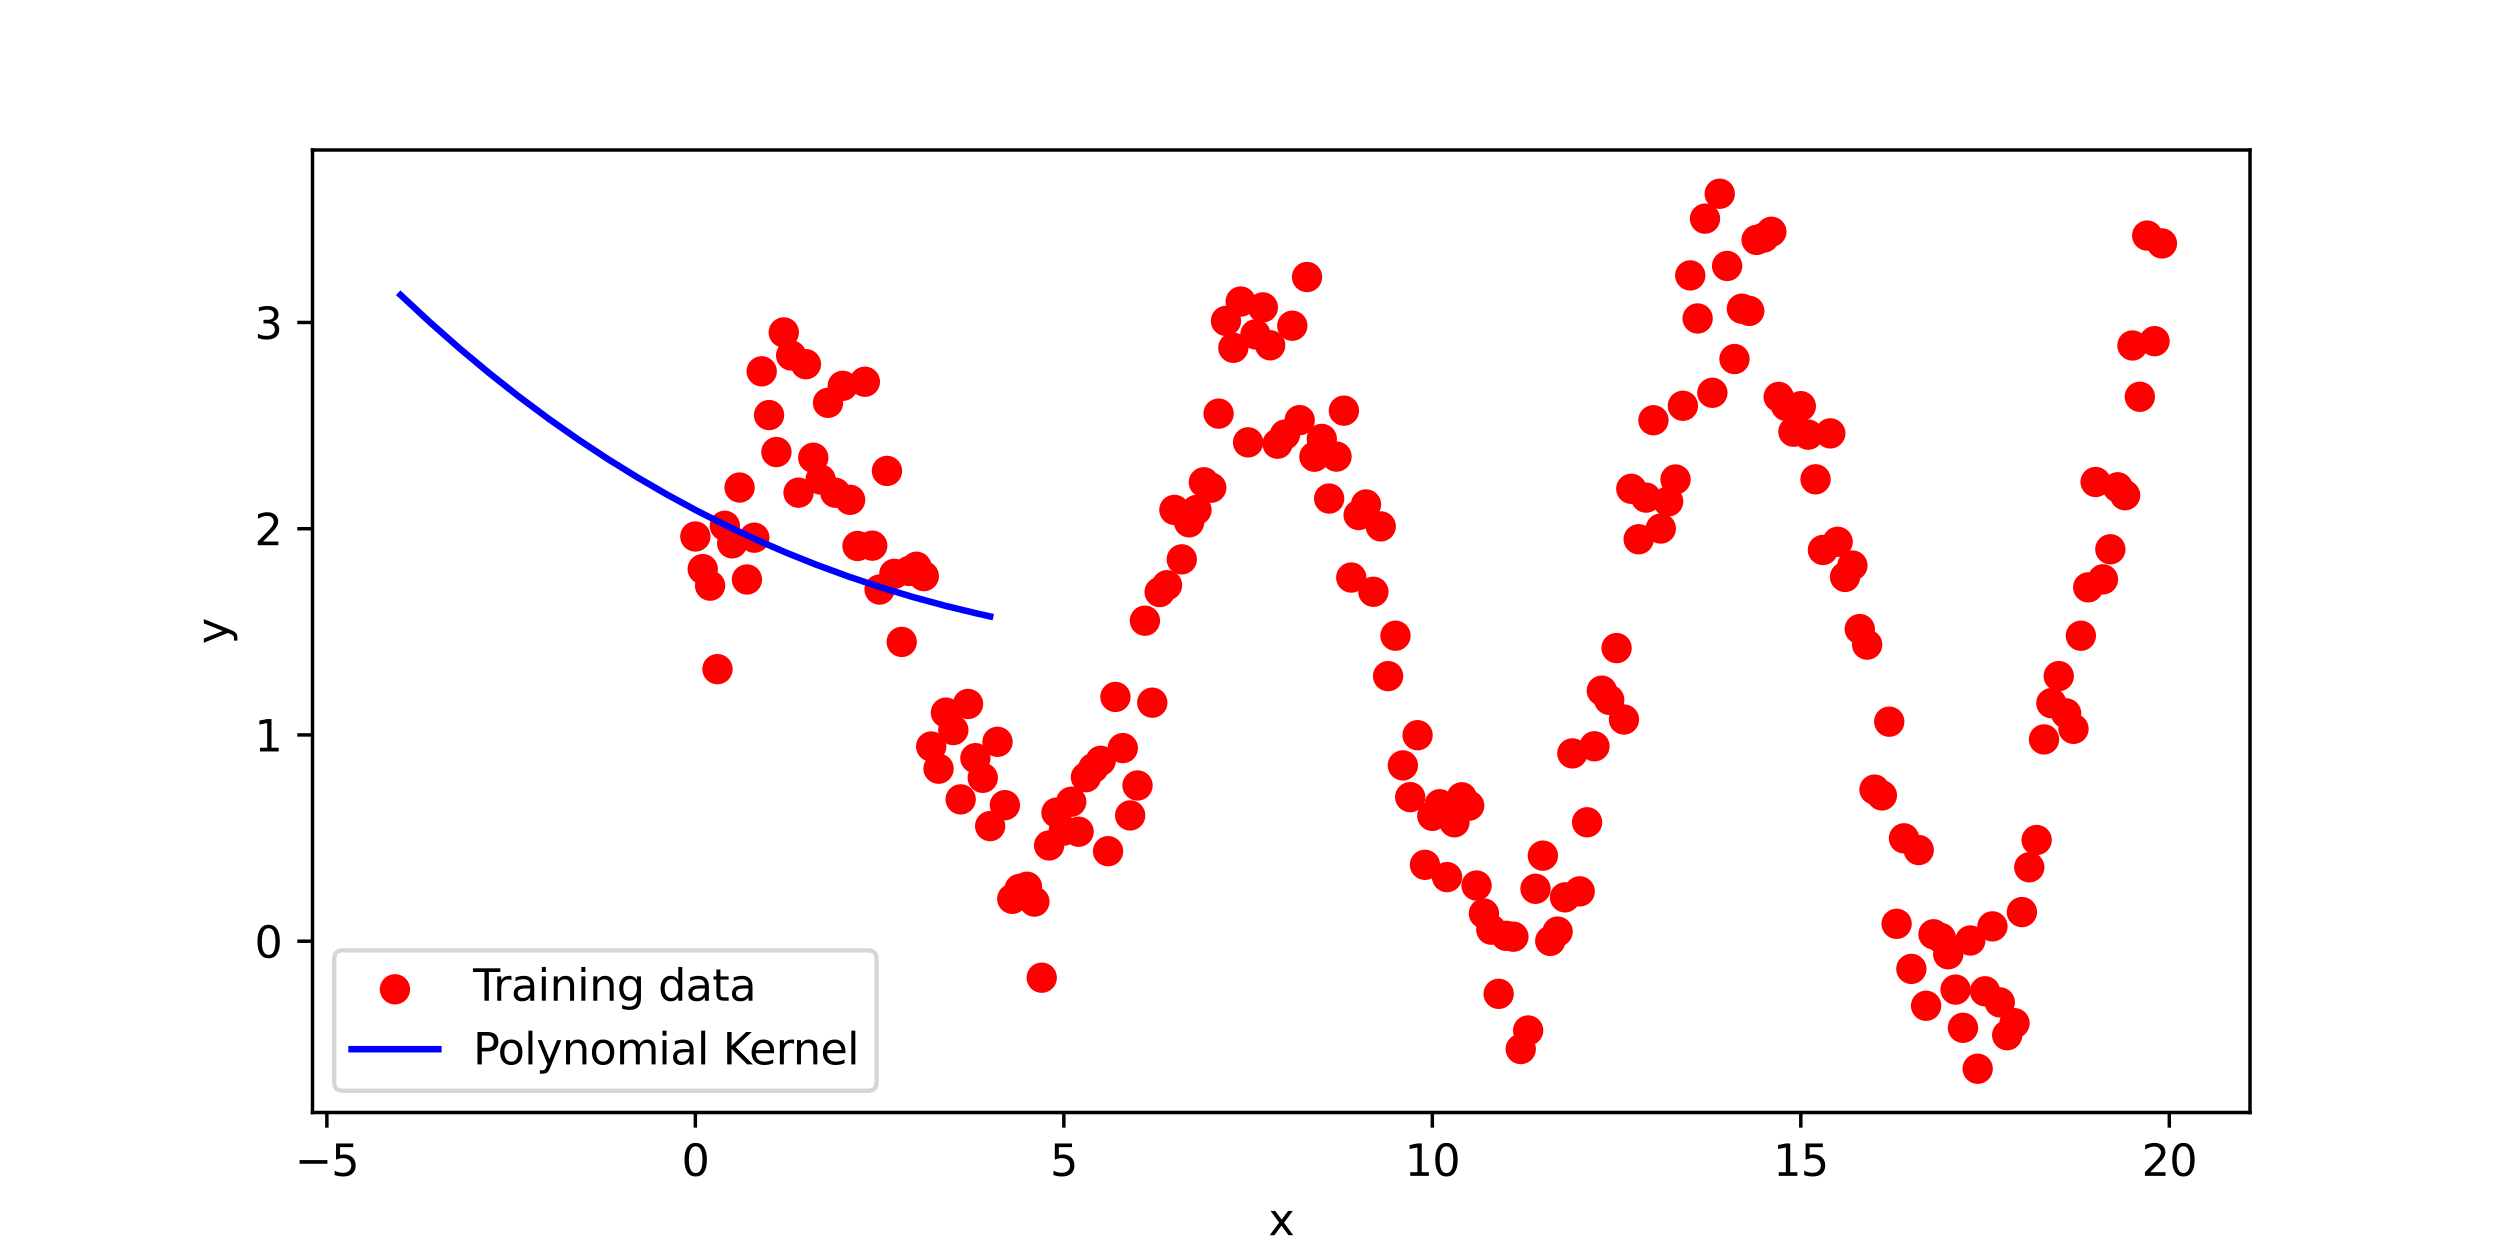 <?xml version="1.0" encoding="utf-8" standalone="no"?>
<!DOCTYPE svg PUBLIC "-//W3C//DTD SVG 1.1//EN"
  "http://www.w3.org/Graphics/SVG/1.1/DTD/svg11.dtd">
<svg xmlns:xlink="http://www.w3.org/1999/xlink" width="576pt" height="288pt" viewBox="0 0 576 288" xmlns="http://www.w3.org/2000/svg" version="1.1">
 <defs>
  <style type="text/css">*{stroke-linejoin: round; stroke-linecap: butt}</style>
 </defs>
 <g id="figure_1">
  <g id="patch_1">
   <path d="M 0 288 
L 576 288 
L 576 0 
L 0 0 
z
" style="fill: #ffffff"/>
  </g>
  <g id="axes_1">
   <g id="patch_2">
    <path d="M 72 256.32 
L 518.4 256.32 
L 518.4 34.56 
L 72 34.56 
z
" style="fill: #ffffff"/>
   </g>
   <g id="PathCollection_1">
    <defs>
     <path id="md16101a10c" d="M 0 3 
C 0.796 3 1.559 2.684 2.121 2.121 
C 2.684 1.559 3 0.796 3 0 
C 3 -0.796 2.684 -1.559 2.121 -2.121 
C 1.559 -2.684 0.796 -3 0 -3 
C -0.796 -3 -1.559 -2.684 -2.121 -2.121 
C -2.684 -1.559 -3 -0.796 -3 0 
C -3 0.796 -2.684 1.559 -2.121 2.121 
C -1.559 2.684 -0.796 3 0 3 
z
" style="stroke: #ff0000"/>
    </defs>
    <g clip-path="url(#p7f3aaa6433)">
     <use xlink:href="#md16101a10c" x="190.774" y="92.812" style="fill: #ff0000; stroke: #ff0000"/>
     <use xlink:href="#md16101a10c" x="448.868" y="219.867" style="fill: #ff0000; stroke: #ff0000"/>
     <use xlink:href="#md16101a10c" x="341.895" y="210.471" style="fill: #ff0000; stroke: #ff0000"/>
     <use xlink:href="#md16101a10c" x="326.613" y="169.39" style="fill: #ff0000; stroke: #ff0000"/>
     <use xlink:href="#md16101a10c" x="460.753" y="230.947" style="fill: #ff0000; stroke: #ff0000"/>
     <use xlink:href="#md16101a10c" x="469.243" y="193.538" style="fill: #ff0000; stroke: #ff0000"/>
     <use xlink:href="#md16101a10c" x="168.7" y="125.188" style="fill: #ff0000; stroke: #ff0000"/>
     <use xlink:href="#md16101a10c" x="408.116" y="53.396" style="fill: #ff0000; stroke: #ff0000"/>
     <use xlink:href="#md16101a10c" x="180.586" y="76.592" style="fill: #ff0000; stroke: #ff0000"/>
     <use xlink:href="#md16101a10c" x="418.304" y="110.432" style="fill: #ff0000; stroke: #ff0000"/>
     <use xlink:href="#md16101a10c" x="263.787" y="143.008" style="fill: #ff0000; stroke: #ff0000"/>
     <use xlink:href="#md16101a10c" x="372.458" y="149.322" style="fill: #ff0000; stroke: #ff0000"/>
     <use xlink:href="#md16101a10c" x="465.847" y="210.146" style="fill: #ff0000; stroke: #ff0000"/>
     <use xlink:href="#md16101a10c" x="421.7" y="99.854" style="fill: #ff0000; stroke: #ff0000"/>
     <use xlink:href="#md16101a10c" x="296.049" y="100.138" style="fill: #ff0000; stroke: #ff0000"/>
     <use xlink:href="#md16101a10c" x="172.096" y="133.509" style="fill: #ff0000; stroke: #ff0000"/>
     <use xlink:href="#md16101a10c" x="216.244" y="177.106" style="fill: #ff0000; stroke: #ff0000"/>
     <use xlink:href="#md16101a10c" x="380.948" y="96.823" style="fill: #ff0000; stroke: #ff0000"/>
     <use xlink:href="#md16101a10c" x="223.036" y="162.192" style="fill: #ff0000; stroke: #ff0000"/>
     <use xlink:href="#md16101a10c" x="285.861" y="69.482" style="fill: #ff0000; stroke: #ff0000"/>
     <use xlink:href="#md16101a10c" x="470.941" y="170.361" style="fill: #ff0000; stroke: #ff0000"/>
     <use xlink:href="#md16101a10c" x="406.418" y="54.722" style="fill: #ff0000; stroke: #ff0000"/>
     <use xlink:href="#md16101a10c" x="236.62" y="204.309" style="fill: #ff0000; stroke: #ff0000"/>
     <use xlink:href="#md16101a10c" x="430.19" y="148.523" style="fill: #ff0000; stroke: #ff0000"/>
     <use xlink:href="#md16101a10c" x="262.089" y="180.975" style="fill: #ff0000; stroke: #ff0000"/>
     <use xlink:href="#md16101a10c" x="369.062" y="159.127" style="fill: #ff0000; stroke: #ff0000"/>
     <use xlink:href="#md16101a10c" x="464.149" y="235.747" style="fill: #ff0000; stroke: #ff0000"/>
     <use xlink:href="#md16101a10c" x="474.337" y="155.772" style="fill: #ff0000; stroke: #ff0000"/>
     <use xlink:href="#md16101a10c" x="367.364" y="171.943" style="fill: #ff0000; stroke: #ff0000"/>
     <use xlink:href="#md16101a10c" x="234.922" y="204.798" style="fill: #ff0000; stroke: #ff0000"/>
     <use xlink:href="#md16101a10c" x="187.378" y="105.462" style="fill: #ff0000; stroke: #ff0000"/>
     <use xlink:href="#md16101a10c" x="253.599" y="175.29" style="fill: #ff0000; stroke: #ff0000"/>
     <use xlink:href="#md16101a10c" x="414.908" y="93.579" style="fill: #ff0000; stroke: #ff0000"/>
     <use xlink:href="#md16101a10c" x="348.686" y="215.813" style="fill: #ff0000; stroke: #ff0000"/>
     <use xlink:href="#md16101a10c" x="197.566" y="125.795" style="fill: #ff0000; stroke: #ff0000"/>
     <use xlink:href="#md16101a10c" x="481.129" y="135.323" style="fill: #ff0000; stroke: #ff0000"/>
     <use xlink:href="#md16101a10c" x="379.25" y="114.648" style="fill: #ff0000; stroke: #ff0000"/>
     <use xlink:href="#md16101a10c" x="167.002" y="121.142" style="fill: #ff0000; stroke: #ff0000"/>
     <use xlink:href="#md16101a10c" x="301.143" y="63.824" style="fill: #ff0000; stroke: #ff0000"/>
     <use xlink:href="#md16101a10c" x="340.197" y="204.025" style="fill: #ff0000; stroke: #ff0000"/>
     <use xlink:href="#md16101a10c" x="387.74" y="93.495" style="fill: #ff0000; stroke: #ff0000"/>
     <use xlink:href="#md16101a10c" x="272.277" y="128.876" style="fill: #ff0000; stroke: #ff0000"/>
     <use xlink:href="#md16101a10c" x="204.358" y="108.501" style="fill: #ff0000; stroke: #ff0000"/>
     <use xlink:href="#md16101a10c" x="352.082" y="237.422" style="fill: #ff0000; stroke: #ff0000"/>
     <use xlink:href="#md16101a10c" x="445.472" y="215.256" style="fill: #ff0000; stroke: #ff0000"/>
     <use xlink:href="#md16101a10c" x="267.183" y="136.414" style="fill: #ff0000; stroke: #ff0000"/>
     <use xlink:href="#md16101a10c" x="173.794" y="123.884" style="fill: #ff0000; stroke: #ff0000"/>
     <use xlink:href="#md16101a10c" x="287.559" y="101.918" style="fill: #ff0000; stroke: #ff0000"/>
     <use xlink:href="#md16101a10c" x="360.572" y="206.746" style="fill: #ff0000; stroke: #ff0000"/>
     <use xlink:href="#md16101a10c" x="403.022" y="71.631" style="fill: #ff0000; stroke: #ff0000"/>
     <use xlink:href="#md16101a10c" x="280.767" y="95.3" style="fill: #ff0000; stroke: #ff0000"/>
     <use xlink:href="#md16101a10c" x="370.76" y="161.24" style="fill: #ff0000; stroke: #ff0000"/>
     <use xlink:href="#md16101a10c" x="472.639" y="162.015" style="fill: #ff0000; stroke: #ff0000"/>
     <use xlink:href="#md16101a10c" x="324.915" y="183.662" style="fill: #ff0000; stroke: #ff0000"/>
     <use xlink:href="#md16101a10c" x="413.21" y="99.465" style="fill: #ff0000; stroke: #ff0000"/>
     <use xlink:href="#md16101a10c" x="200.962" y="125.718" style="fill: #ff0000; stroke: #ff0000"/>
     <use xlink:href="#md16101a10c" x="211.15" y="130.586" style="fill: #ff0000; stroke: #ff0000"/>
     <use xlink:href="#md16101a10c" x="431.888" y="181.924" style="fill: #ff0000; stroke: #ff0000"/>
     <use xlink:href="#md16101a10c" x="228.13" y="190.331" style="fill: #ff0000; stroke: #ff0000"/>
     <use xlink:href="#md16101a10c" x="255.297" y="196.116" style="fill: #ff0000; stroke: #ff0000"/>
     <use xlink:href="#md16101a10c" x="382.646" y="121.775" style="fill: #ff0000; stroke: #ff0000"/>
     <use xlink:href="#md16101a10c" x="323.217" y="176.349" style="fill: #ff0000; stroke: #ff0000"/>
     <use xlink:href="#md16101a10c" x="467.545" y="199.822" style="fill: #ff0000; stroke: #ff0000"/>
     <use xlink:href="#md16101a10c" x="192.472" y="113.527" style="fill: #ff0000; stroke: #ff0000"/>
     <use xlink:href="#md16101a10c" x="420.002" y="126.716" style="fill: #ff0000; stroke: #ff0000"/>
     <use xlink:href="#md16101a10c" x="316.425" y="136.348" style="fill: #ff0000; stroke: #ff0000"/>
     <use xlink:href="#md16101a10c" x="251.901" y="176.957" style="fill: #ff0000; stroke: #ff0000"/>
     <use xlink:href="#md16101a10c" x="436.982" y="212.851" style="fill: #ff0000; stroke: #ff0000"/>
     <use xlink:href="#md16101a10c" x="246.807" y="184.728" style="fill: #ff0000; stroke: #ff0000"/>
     <use xlink:href="#md16101a10c" x="306.237" y="114.862" style="fill: #ff0000; stroke: #ff0000"/>
     <use xlink:href="#md16101a10c" x="396.23" y="44.64" style="fill: #ff0000; stroke: #ff0000"/>
     <use xlink:href="#md16101a10c" x="313.029" y="118.667" style="fill: #ff0000; stroke: #ff0000"/>
     <use xlink:href="#md16101a10c" x="392.834" y="50.377" style="fill: #ff0000; stroke: #ff0000"/>
     <use xlink:href="#md16101a10c" x="331.707" y="185.295" style="fill: #ff0000; stroke: #ff0000"/>
     <use xlink:href="#md16101a10c" x="404.72" y="55.276" style="fill: #ff0000; stroke: #ff0000"/>
     <use xlink:href="#md16101a10c" x="311.331" y="133.068" style="fill: #ff0000; stroke: #ff0000"/>
     <use xlink:href="#md16101a10c" x="345.291" y="228.979" style="fill: #ff0000; stroke: #ff0000"/>
     <use xlink:href="#md16101a10c" x="183.982" y="113.515" style="fill: #ff0000; stroke: #ff0000"/>
     <use xlink:href="#md16101a10c" x="206.056" y="132.21" style="fill: #ff0000; stroke: #ff0000"/>
     <use xlink:href="#md16101a10c" x="399.626" y="82.726" style="fill: #ff0000; stroke: #ff0000"/>
     <use xlink:href="#md16101a10c" x="477.733" y="167.924" style="fill: #ff0000; stroke: #ff0000"/>
     <use xlink:href="#md16101a10c" x="238.318" y="207.729" style="fill: #ff0000; stroke: #ff0000"/>
     <use xlink:href="#md16101a10c" x="394.532" y="90.498" style="fill: #ff0000; stroke: #ff0000"/>
     <use xlink:href="#md16101a10c" x="491.317" y="79.596" style="fill: #ff0000; stroke: #ff0000"/>
     <use xlink:href="#md16101a10c" x="343.593" y="214.195" style="fill: #ff0000; stroke: #ff0000"/>
     <use xlink:href="#md16101a10c" x="265.485" y="161.895" style="fill: #ff0000; stroke: #ff0000"/>
     <use xlink:href="#md16101a10c" x="163.606" y="134.934" style="fill: #ff0000; stroke: #ff0000"/>
     <use xlink:href="#md16101a10c" x="260.391" y="187.878" style="fill: #ff0000; stroke: #ff0000"/>
     <use xlink:href="#md16101a10c" x="391.136" y="73.374" style="fill: #ff0000; stroke: #ff0000"/>
     <use xlink:href="#md16101a10c" x="494.713" y="54.279" style="fill: #ff0000; stroke: #ff0000"/>
     <use xlink:href="#md16101a10c" x="233.224" y="207.092" style="fill: #ff0000; stroke: #ff0000"/>
     <use xlink:href="#md16101a10c" x="177.19" y="95.632" style="fill: #ff0000; stroke: #ff0000"/>
     <use xlink:href="#md16101a10c" x="489.619" y="114.104" style="fill: #ff0000; stroke: #ff0000"/>
     <use xlink:href="#md16101a10c" x="284.163" y="80.13" style="fill: #ff0000; stroke: #ff0000"/>
     <use xlink:href="#md16101a10c" x="493.015" y="91.415" style="fill: #ff0000; stroke: #ff0000"/>
     <use xlink:href="#md16101a10c" x="462.451" y="238.515" style="fill: #ff0000; stroke: #ff0000"/>
     <use xlink:href="#md16101a10c" x="457.357" y="228.392" style="fill: #ff0000; stroke: #ff0000"/>
     <use xlink:href="#md16101a10c" x="374.156" y="165.774" style="fill: #ff0000; stroke: #ff0000"/>
     <use xlink:href="#md16101a10c" x="318.123" y="121.278" style="fill: #ff0000; stroke: #ff0000"/>
     <use xlink:href="#md16101a10c" x="350.384" y="241.699" style="fill: #ff0000; stroke: #ff0000"/>
     <use xlink:href="#md16101a10c" x="428.492" y="144.942" style="fill: #ff0000; stroke: #ff0000"/>
     <use xlink:href="#md16101a10c" x="484.525" y="133.479" style="fill: #ff0000; stroke: #ff0000"/>
     <use xlink:href="#md16101a10c" x="245.109" y="191.358" style="fill: #ff0000; stroke: #ff0000"/>
     <use xlink:href="#md16101a10c" x="160.21" y="123.61" style="fill: #ff0000; stroke: #ff0000"/>
     <use xlink:href="#md16101a10c" x="319.821" y="155.782" style="fill: #ff0000; stroke: #ff0000"/>
     <use xlink:href="#md16101a10c" x="346.989" y="215.611" style="fill: #ff0000; stroke: #ff0000"/>
     <use xlink:href="#md16101a10c" x="321.519" y="146.467" style="fill: #ff0000; stroke: #ff0000"/>
     <use xlink:href="#md16101a10c" x="268.881" y="134.83" style="fill: #ff0000; stroke: #ff0000"/>
     <use xlink:href="#md16101a10c" x="443.774" y="231.732" style="fill: #ff0000; stroke: #ff0000"/>
     <use xlink:href="#md16101a10c" x="229.828" y="170.915" style="fill: #ff0000; stroke: #ff0000"/>
     <use xlink:href="#md16101a10c" x="277.371" y="111.116" style="fill: #ff0000; stroke: #ff0000"/>
     <use xlink:href="#md16101a10c" x="243.411" y="187.237" style="fill: #ff0000; stroke: #ff0000"/>
     <use xlink:href="#md16101a10c" x="241.714" y="194.794" style="fill: #ff0000; stroke: #ff0000"/>
     <use xlink:href="#md16101a10c" x="304.539" y="101.129" style="fill: #ff0000; stroke: #ff0000"/>
     <use xlink:href="#md16101a10c" x="182.284" y="81.897" style="fill: #ff0000; stroke: #ff0000"/>
     <use xlink:href="#md16101a10c" x="433.586" y="183.264" style="fill: #ff0000; stroke: #ff0000"/>
     <use xlink:href="#md16101a10c" x="199.264" y="87.952" style="fill: #ff0000; stroke: #ff0000"/>
     <use xlink:href="#md16101a10c" x="476.035" y="164.363" style="fill: #ff0000; stroke: #ff0000"/>
     <use xlink:href="#md16101a10c" x="389.438" y="63.455" style="fill: #ff0000; stroke: #ff0000"/>
     <use xlink:href="#md16101a10c" x="194.17" y="88.893" style="fill: #ff0000; stroke: #ff0000"/>
     <use xlink:href="#md16101a10c" x="185.68" y="83.913" style="fill: #ff0000; stroke: #ff0000"/>
     <use xlink:href="#md16101a10c" x="292.653" y="79.554" style="fill: #ff0000; stroke: #ff0000"/>
     <use xlink:href="#md16101a10c" x="336.801" y="183.695" style="fill: #ff0000; stroke: #ff0000"/>
     <use xlink:href="#md16101a10c" x="248.505" y="191.629" style="fill: #ff0000; stroke: #ff0000"/>
     <use xlink:href="#md16101a10c" x="330.009" y="187.97" style="fill: #ff0000; stroke: #ff0000"/>
     <use xlink:href="#md16101a10c" x="289.257" y="77.044" style="fill: #ff0000; stroke: #ff0000"/>
     <use xlink:href="#md16101a10c" x="165.304" y="154.168" style="fill: #ff0000; stroke: #ff0000"/>
     <use xlink:href="#md16101a10c" x="357.176" y="216.783" style="fill: #ff0000; stroke: #ff0000"/>
     <use xlink:href="#md16101a10c" x="438.68" y="193.15" style="fill: #ff0000; stroke: #ff0000"/>
     <use xlink:href="#md16101a10c" x="496.411" y="78.604" style="fill: #ff0000; stroke: #ff0000"/>
     <use xlink:href="#md16101a10c" x="170.398" y="112.329" style="fill: #ff0000; stroke: #ff0000"/>
     <use xlink:href="#md16101a10c" x="275.673" y="117.495" style="fill: #ff0000; stroke: #ff0000"/>
     <use xlink:href="#md16101a10c" x="302.841" y="105.229" style="fill: #ff0000; stroke: #ff0000"/>
     <use xlink:href="#md16101a10c" x="365.666" y="189.454" style="fill: #ff0000; stroke: #ff0000"/>
     <use xlink:href="#md16101a10c" x="423.398" y="124.834" style="fill: #ff0000; stroke: #ff0000"/>
     <use xlink:href="#md16101a10c" x="450.566" y="228.001" style="fill: #ff0000; stroke: #ff0000"/>
     <use xlink:href="#md16101a10c" x="425.096" y="132.927" style="fill: #ff0000; stroke: #ff0000"/>
     <use xlink:href="#md16101a10c" x="314.727" y="116.231" style="fill: #ff0000; stroke: #ff0000"/>
     <use xlink:href="#md16101a10c" x="498.109" y="56.09" style="fill: #ff0000; stroke: #ff0000"/>
     <use xlink:href="#md16101a10c" x="178.888" y="104.153" style="fill: #ff0000; stroke: #ff0000"/>
     <use xlink:href="#md16101a10c" x="362.27" y="173.581" style="fill: #ff0000; stroke: #ff0000"/>
     <use xlink:href="#md16101a10c" x="333.405" y="202.087" style="fill: #ff0000; stroke: #ff0000"/>
     <use xlink:href="#md16101a10c" x="219.64" y="168.208" style="fill: #ff0000; stroke: #ff0000"/>
     <use xlink:href="#md16101a10c" x="256.995" y="160.576" style="fill: #ff0000; stroke: #ff0000"/>
     <use xlink:href="#md16101a10c" x="270.579" y="117.478" style="fill: #ff0000; stroke: #ff0000"/>
     <use xlink:href="#md16101a10c" x="161.908" y="131.117" style="fill: #ff0000; stroke: #ff0000"/>
     <use xlink:href="#md16101a10c" x="363.968" y="205.368" style="fill: #ff0000; stroke: #ff0000"/>
     <use xlink:href="#md16101a10c" x="435.284" y="166.274" style="fill: #ff0000; stroke: #ff0000"/>
     <use xlink:href="#md16101a10c" x="231.526" y="185.508" style="fill: #ff0000; stroke: #ff0000"/>
     <use xlink:href="#md16101a10c" x="338.499" y="185.619" style="fill: #ff0000; stroke: #ff0000"/>
     <use xlink:href="#md16101a10c" x="384.344" y="115.527" style="fill: #ff0000; stroke: #ff0000"/>
     <use xlink:href="#md16101a10c" x="453.962" y="216.686" style="fill: #ff0000; stroke: #ff0000"/>
     <use xlink:href="#md16101a10c" x="189.076" y="110.482" style="fill: #ff0000; stroke: #ff0000"/>
     <use xlink:href="#md16101a10c" x="224.734" y="174.682" style="fill: #ff0000; stroke: #ff0000"/>
     <use xlink:href="#md16101a10c" x="386.042" y="110.473" style="fill: #ff0000; stroke: #ff0000"/>
     <use xlink:href="#md16101a10c" x="250.203" y="179.067" style="fill: #ff0000; stroke: #ff0000"/>
     <use xlink:href="#md16101a10c" x="426.794" y="130.294" style="fill: #ff0000; stroke: #ff0000"/>
     <use xlink:href="#md16101a10c" x="377.552" y="124.248" style="fill: #ff0000; stroke: #ff0000"/>
     <use xlink:href="#md16101a10c" x="217.942" y="164.192" style="fill: #ff0000; stroke: #ff0000"/>
     <use xlink:href="#md16101a10c" x="207.754" y="147.9" style="fill: #ff0000; stroke: #ff0000"/>
     <use xlink:href="#md16101a10c" x="353.78" y="204.78" style="fill: #ff0000; stroke: #ff0000"/>
     <use xlink:href="#md16101a10c" x="416.606" y="100.145" style="fill: #ff0000; stroke: #ff0000"/>
     <use xlink:href="#md16101a10c" x="212.848" y="132.739" style="fill: #ff0000; stroke: #ff0000"/>
     <use xlink:href="#md16101a10c" x="442.076" y="195.85" style="fill: #ff0000; stroke: #ff0000"/>
     <use xlink:href="#md16101a10c" x="375.854" y="112.625" style="fill: #ff0000; stroke: #ff0000"/>
     <use xlink:href="#md16101a10c" x="459.055" y="213.434" style="fill: #ff0000; stroke: #ff0000"/>
     <use xlink:href="#md16101a10c" x="214.546" y="171.995" style="fill: #ff0000; stroke: #ff0000"/>
     <use xlink:href="#md16101a10c" x="401.324" y="71.128" style="fill: #ff0000; stroke: #ff0000"/>
     <use xlink:href="#md16101a10c" x="447.17" y="216.106" style="fill: #ff0000; stroke: #ff0000"/>
     <use xlink:href="#md16101a10c" x="409.814" y="91.448" style="fill: #ff0000; stroke: #ff0000"/>
     <use xlink:href="#md16101a10c" x="209.452" y="131.556" style="fill: #ff0000; stroke: #ff0000"/>
     <use xlink:href="#md16101a10c" x="328.311" y="199.257" style="fill: #ff0000; stroke: #ff0000"/>
     <use xlink:href="#md16101a10c" x="299.445" y="96.798" style="fill: #ff0000; stroke: #ff0000"/>
     <use xlink:href="#md16101a10c" x="294.351" y="102.233" style="fill: #ff0000; stroke: #ff0000"/>
     <use xlink:href="#md16101a10c" x="355.478" y="197.14" style="fill: #ff0000; stroke: #ff0000"/>
     <use xlink:href="#md16101a10c" x="411.512" y="93.516" style="fill: #ff0000; stroke: #ff0000"/>
     <use xlink:href="#md16101a10c" x="487.921" y="112.269" style="fill: #ff0000; stroke: #ff0000"/>
     <use xlink:href="#md16101a10c" x="282.465" y="73.938" style="fill: #ff0000; stroke: #ff0000"/>
     <use xlink:href="#md16101a10c" x="290.955" y="70.823" style="fill: #ff0000; stroke: #ff0000"/>
     <use xlink:href="#md16101a10c" x="202.66" y="135.826" style="fill: #ff0000; stroke: #ff0000"/>
     <use xlink:href="#md16101a10c" x="440.378" y="223.237" style="fill: #ff0000; stroke: #ff0000"/>
     <use xlink:href="#md16101a10c" x="297.747" y="75.045" style="fill: #ff0000; stroke: #ff0000"/>
     <use xlink:href="#md16101a10c" x="479.431" y="146.471" style="fill: #ff0000; stroke: #ff0000"/>
     <use xlink:href="#md16101a10c" x="455.659" y="246.24" style="fill: #ff0000; stroke: #ff0000"/>
     <use xlink:href="#md16101a10c" x="482.827" y="111.051" style="fill: #ff0000; stroke: #ff0000"/>
     <use xlink:href="#md16101a10c" x="226.432" y="179.214" style="fill: #ff0000; stroke: #ff0000"/>
     <use xlink:href="#md16101a10c" x="258.693" y="172.361" style="fill: #ff0000; stroke: #ff0000"/>
     <use xlink:href="#md16101a10c" x="397.928" y="61.275" style="fill: #ff0000; stroke: #ff0000"/>
     <use xlink:href="#md16101a10c" x="309.633" y="94.613" style="fill: #ff0000; stroke: #ff0000"/>
     <use xlink:href="#md16101a10c" x="279.069" y="112.363" style="fill: #ff0000; stroke: #ff0000"/>
     <use xlink:href="#md16101a10c" x="307.935" y="105.201" style="fill: #ff0000; stroke: #ff0000"/>
     <use xlink:href="#md16101a10c" x="221.338" y="184.176" style="fill: #ff0000; stroke: #ff0000"/>
     <use xlink:href="#md16101a10c" x="195.868" y="115.159" style="fill: #ff0000; stroke: #ff0000"/>
     <use xlink:href="#md16101a10c" x="175.492" y="85.558" style="fill: #ff0000; stroke: #ff0000"/>
     <use xlink:href="#md16101a10c" x="335.103" y="189.459" style="fill: #ff0000; stroke: #ff0000"/>
     <use xlink:href="#md16101a10c" x="273.975" y="120.344" style="fill: #ff0000; stroke: #ff0000"/>
     <use xlink:href="#md16101a10c" x="486.223" y="126.551" style="fill: #ff0000; stroke: #ff0000"/>
     <use xlink:href="#md16101a10c" x="358.874" y="214.639" style="fill: #ff0000; stroke: #ff0000"/>
     <use xlink:href="#md16101a10c" x="240.016" y="225.26" style="fill: #ff0000; stroke: #ff0000"/>
     <use xlink:href="#md16101a10c" x="452.264" y="236.804" style="fill: #ff0000; stroke: #ff0000"/>
    </g>
   </g>
   <g id="matplotlib.axis_1">
    <g id="xtick_1">
     <g id="line2d_1">
      <defs>
       <path id="m8085f8b8a1" d="M 0 0 
L 0 3.5 
" style="stroke: #000000; stroke-width: 0.8"/>
      </defs>
      <g>
       <use xlink:href="#m8085f8b8a1" x="75.311" y="256.32" style="stroke: #000000; stroke-width: 0.8"/>
      </g>
     </g>
     <g id="text_1">
      <!-- −5 -->
      <g transform="translate(67.94 270.918) scale(0.1 -0.1)">
       <defs>
        <path id="DejaVuSans-2212" d="M 678 2272 
L 4684 2272 
L 4684 1741 
L 678 1741 
L 678 2272 
z
" transform="scale(0.016)"/>
        <path id="DejaVuSans-35" d="M 691 4666 
L 3169 4666 
L 3169 4134 
L 1269 4134 
L 1269 2991 
Q 1406 3038 1543 3061 
Q 1681 3084 1819 3084 
Q 2600 3084 3056 2656 
Q 3513 2228 3513 1497 
Q 3513 744 3044 326 
Q 2575 -91 1722 -91 
Q 1428 -91 1123 -41 
Q 819 9 494 109 
L 494 744 
Q 775 591 1075 516 
Q 1375 441 1709 441 
Q 2250 441 2565 725 
Q 2881 1009 2881 1497 
Q 2881 1984 2565 2268 
Q 2250 2553 1709 2553 
Q 1456 2553 1204 2497 
Q 953 2441 691 2322 
L 691 4666 
z
" transform="scale(0.016)"/>
       </defs>
       <use xlink:href="#DejaVuSans-2212"/>
       <use xlink:href="#DejaVuSans-35" x="83.789"/>
      </g>
     </g>
    </g>
    <g id="xtick_2">
     <g id="line2d_2">
      <g>
       <use xlink:href="#m8085f8b8a1" x="160.21" y="256.32" style="stroke: #000000; stroke-width: 0.8"/>
      </g>
     </g>
     <g id="text_2">
      <!-- 0 -->
      <g transform="translate(157.029 270.918) scale(0.1 -0.1)">
       <defs>
        <path id="DejaVuSans-30" d="M 2034 4250 
Q 1547 4250 1301 3770 
Q 1056 3291 1056 2328 
Q 1056 1369 1301 889 
Q 1547 409 2034 409 
Q 2525 409 2770 889 
Q 3016 1369 3016 2328 
Q 3016 3291 2770 3770 
Q 2525 4250 2034 4250 
z
M 2034 4750 
Q 2819 4750 3233 4129 
Q 3647 3509 3647 2328 
Q 3647 1150 3233 529 
Q 2819 -91 2034 -91 
Q 1250 -91 836 529 
Q 422 1150 422 2328 
Q 422 3509 836 4129 
Q 1250 4750 2034 4750 
z
" transform="scale(0.016)"/>
       </defs>
       <use xlink:href="#DejaVuSans-30"/>
      </g>
     </g>
    </g>
    <g id="xtick_3">
     <g id="line2d_3">
      <g>
       <use xlink:href="#m8085f8b8a1" x="245.109" y="256.32" style="stroke: #000000; stroke-width: 0.8"/>
      </g>
     </g>
     <g id="text_3">
      <!-- 5 -->
      <g transform="translate(241.928 270.918) scale(0.1 -0.1)">
       <use xlink:href="#DejaVuSans-35"/>
      </g>
     </g>
    </g>
    <g id="xtick_4">
     <g id="line2d_4">
      <g>
       <use xlink:href="#m8085f8b8a1" x="330.009" y="256.32" style="stroke: #000000; stroke-width: 0.8"/>
      </g>
     </g>
     <g id="text_4">
      <!-- 10 -->
      <g transform="translate(323.646 270.918) scale(0.1 -0.1)">
       <defs>
        <path id="DejaVuSans-31" d="M 794 531 
L 1825 531 
L 1825 4091 
L 703 3866 
L 703 4441 
L 1819 4666 
L 2450 4666 
L 2450 531 
L 3481 531 
L 3481 0 
L 794 0 
L 794 531 
z
" transform="scale(0.016)"/>
       </defs>
       <use xlink:href="#DejaVuSans-31"/>
       <use xlink:href="#DejaVuSans-30" x="63.623"/>
      </g>
     </g>
    </g>
    <g id="xtick_5">
     <g id="line2d_5">
      <g>
       <use xlink:href="#m8085f8b8a1" x="414.908" y="256.32" style="stroke: #000000; stroke-width: 0.8"/>
      </g>
     </g>
     <g id="text_5">
      <!-- 15 -->
      <g transform="translate(408.545 270.918) scale(0.1 -0.1)">
       <use xlink:href="#DejaVuSans-31"/>
       <use xlink:href="#DejaVuSans-35" x="63.623"/>
      </g>
     </g>
    </g>
    <g id="xtick_6">
     <g id="line2d_6">
      <g>
       <use xlink:href="#m8085f8b8a1" x="499.807" y="256.32" style="stroke: #000000; stroke-width: 0.8"/>
      </g>
     </g>
     <g id="text_6">
      <!-- 20 -->
      <g transform="translate(493.445 270.918) scale(0.1 -0.1)">
       <defs>
        <path id="DejaVuSans-32" d="M 1228 531 
L 3431 531 
L 3431 0 
L 469 0 
L 469 531 
Q 828 903 1448 1529 
Q 2069 2156 2228 2338 
Q 2531 2678 2651 2914 
Q 2772 3150 2772 3378 
Q 2772 3750 2511 3984 
Q 2250 4219 1831 4219 
Q 1534 4219 1204 4116 
Q 875 4013 500 3803 
L 500 4441 
Q 881 4594 1212 4672 
Q 1544 4750 1819 4750 
Q 2544 4750 2975 4387 
Q 3406 4025 3406 3419 
Q 3406 3131 3298 2873 
Q 3191 2616 2906 2266 
Q 2828 2175 2409 1742 
Q 1991 1309 1228 531 
z
" transform="scale(0.016)"/>
       </defs>
       <use xlink:href="#DejaVuSans-32"/>
       <use xlink:href="#DejaVuSans-30" x="63.623"/>
      </g>
     </g>
    </g>
    <g id="text_7">
     <!-- x -->
     <g transform="translate(292.241 284.597) scale(0.1 -0.1)">
      <defs>
       <path id="DejaVuSans-78" d="M 3513 3500 
L 2247 1797 
L 3578 0 
L 2900 0 
L 1881 1375 
L 863 0 
L 184 0 
L 1544 1831 
L 300 3500 
L 978 3500 
L 1906 2253 
L 2834 3500 
L 3513 3500 
z
" transform="scale(0.016)"/>
      </defs>
      <use xlink:href="#DejaVuSans-78"/>
     </g>
    </g>
   </g>
   <g id="matplotlib.axis_2">
    <g id="ytick_1">
     <g id="line2d_7">
      <defs>
       <path id="m46ceb0cba6" d="M 0 0 
L -3.5 0 
" style="stroke: #000000; stroke-width: 0.8"/>
      </defs>
      <g>
       <use xlink:href="#m46ceb0cba6" x="72" y="216.854" style="stroke: #000000; stroke-width: 0.8"/>
      </g>
     </g>
     <g id="text_8">
      <!-- 0 -->
      <g transform="translate(58.638 220.654) scale(0.1 -0.1)">
       <use xlink:href="#DejaVuSans-30"/>
      </g>
     </g>
    </g>
    <g id="ytick_2">
     <g id="line2d_8">
      <g>
       <use xlink:href="#m46ceb0cba6" x="72" y="169.334" style="stroke: #000000; stroke-width: 0.8"/>
      </g>
     </g>
     <g id="text_9">
      <!-- 1 -->
      <g transform="translate(58.638 173.133) scale(0.1 -0.1)">
       <use xlink:href="#DejaVuSans-31"/>
      </g>
     </g>
    </g>
    <g id="ytick_3">
     <g id="line2d_9">
      <g>
       <use xlink:href="#m46ceb0cba6" x="72" y="121.814" style="stroke: #000000; stroke-width: 0.8"/>
      </g>
     </g>
     <g id="text_10">
      <!-- 2 -->
      <g transform="translate(58.638 125.613) scale(0.1 -0.1)">
       <use xlink:href="#DejaVuSans-32"/>
      </g>
     </g>
    </g>
    <g id="ytick_4">
     <g id="line2d_10">
      <g>
       <use xlink:href="#m46ceb0cba6" x="72" y="74.293" style="stroke: #000000; stroke-width: 0.8"/>
      </g>
     </g>
     <g id="text_11">
      <!-- 3 -->
      <g transform="translate(58.638 78.093) scale(0.1 -0.1)">
       <defs>
        <path id="DejaVuSans-33" d="M 2597 2516 
Q 3050 2419 3304 2112 
Q 3559 1806 3559 1356 
Q 3559 666 3084 287 
Q 2609 -91 1734 -91 
Q 1441 -91 1130 -33 
Q 819 25 488 141 
L 488 750 
Q 750 597 1062 519 
Q 1375 441 1716 441 
Q 2309 441 2620 675 
Q 2931 909 2931 1356 
Q 2931 1769 2642 2001 
Q 2353 2234 1838 2234 
L 1294 2234 
L 1294 2753 
L 1863 2753 
Q 2328 2753 2575 2939 
Q 2822 3125 2822 3475 
Q 2822 3834 2567 4026 
Q 2313 4219 1838 4219 
Q 1578 4219 1281 4162 
Q 984 4106 628 3988 
L 628 4550 
Q 988 4650 1302 4700 
Q 1616 4750 1894 4750 
Q 2613 4750 3031 4423 
Q 3450 4097 3450 3541 
Q 3450 3153 3228 2886 
Q 3006 2619 2597 2516 
z
" transform="scale(0.016)"/>
       </defs>
       <use xlink:href="#DejaVuSans-33"/>
      </g>
     </g>
    </g>
    <g id="text_12">
     <!-- y -->
     <g transform="translate(52.558 148.399) rotate(-90) scale(0.1 -0.1)">
      <defs>
       <path id="DejaVuSans-79" d="M 2059 -325 
Q 1816 -950 1584 -1140 
Q 1353 -1331 966 -1331 
L 506 -1331 
L 506 -850 
L 844 -850 
Q 1081 -850 1212 -737 
Q 1344 -625 1503 -206 
L 1606 56 
L 191 3500 
L 800 3500 
L 1894 763 
L 2988 3500 
L 3597 3500 
L 2059 -325 
z
" transform="scale(0.016)"/>
      </defs>
      <use xlink:href="#DejaVuSans-79"/>
     </g>
    </g>
   </g>
   <g id="line2d_11">
    <path d="M 92.291 67.963 
L 99.117 74.307 
L 105.943 80.323 
L 112.769 86.02 
L 119.595 91.406 
L 126.421 96.491 
L 133.247 101.281 
L 140.073 105.786 
L 146.899 110.014 
L 153.726 113.973 
L 160.552 117.672 
L 167.378 121.118 
L 174.204 124.321 
L 181.03 127.288 
L 187.856 130.029 
L 195.365 132.791 
L 202.873 135.3 
L 210.382 137.566 
L 217.891 139.602 
L 225.399 141.417 
L 228.13 142.025 
L 228.13 142.025 
" clip-path="url(#p7f3aaa6433)" style="fill: none; stroke: #0000ff; stroke-width: 1.5; stroke-linecap: square"/>
   </g>
   <g id="patch_3">
    <path d="M 72 256.32 
L 72 34.56 
" style="fill: none; stroke: #000000; stroke-width: 0.8; stroke-linejoin: miter; stroke-linecap: square"/>
   </g>
   <g id="patch_4">
    <path d="M 518.4 256.32 
L 518.4 34.56 
" style="fill: none; stroke: #000000; stroke-width: 0.8; stroke-linejoin: miter; stroke-linecap: square"/>
   </g>
   <g id="patch_5">
    <path d="M 72 256.32 
L 518.4 256.32 
" style="fill: none; stroke: #000000; stroke-width: 0.8; stroke-linejoin: miter; stroke-linecap: square"/>
   </g>
   <g id="patch_6">
    <path d="M 72 34.56 
L 518.4 34.56 
" style="fill: none; stroke: #000000; stroke-width: 0.8; stroke-linejoin: miter; stroke-linecap: square"/>
   </g>
   <g id="legend_1">
    <g id="patch_7">
     <path d="M 79 251.32 
L 199.958 251.32 
Q 201.958 251.32 201.958 249.32 
L 201.958 220.964 
Q 201.958 218.964 199.958 218.964 
L 79 218.964 
Q 77 218.964 77 220.964 
L 77 249.32 
Q 77 251.32 79 251.32 
z
" style="fill: #ffffff; opacity: 0.8; stroke: #cccccc; stroke-linejoin: miter"/>
    </g>
    <g id="PathCollection_2">
     <g>
      <use xlink:href="#md16101a10c" x="91" y="227.937" style="fill: #ff0000; stroke: #ff0000"/>
     </g>
    </g>
    <g id="text_13">
     <!-- Training data -->
     <g transform="translate(109 230.562) scale(0.1 -0.1)">
      <defs>
       <path id="DejaVuSans-54" d="M -19 4666 
L 3928 4666 
L 3928 4134 
L 2272 4134 
L 2272 0 
L 1638 0 
L 1638 4134 
L -19 4134 
L -19 4666 
z
" transform="scale(0.016)"/>
       <path id="DejaVuSans-72" d="M 2631 2963 
Q 2534 3019 2420 3045 
Q 2306 3072 2169 3072 
Q 1681 3072 1420 2755 
Q 1159 2438 1159 1844 
L 1159 0 
L 581 0 
L 581 3500 
L 1159 3500 
L 1159 2956 
Q 1341 3275 1631 3429 
Q 1922 3584 2338 3584 
Q 2397 3584 2469 3576 
Q 2541 3569 2628 3553 
L 2631 2963 
z
" transform="scale(0.016)"/>
       <path id="DejaVuSans-61" d="M 2194 1759 
Q 1497 1759 1228 1600 
Q 959 1441 959 1056 
Q 959 750 1161 570 
Q 1363 391 1709 391 
Q 2188 391 2477 730 
Q 2766 1069 2766 1631 
L 2766 1759 
L 2194 1759 
z
M 3341 1997 
L 3341 0 
L 2766 0 
L 2766 531 
Q 2569 213 2275 61 
Q 1981 -91 1556 -91 
Q 1019 -91 701 211 
Q 384 513 384 1019 
Q 384 1609 779 1909 
Q 1175 2209 1959 2209 
L 2766 2209 
L 2766 2266 
Q 2766 2663 2505 2880 
Q 2244 3097 1772 3097 
Q 1472 3097 1187 3025 
Q 903 2953 641 2809 
L 641 3341 
Q 956 3463 1253 3523 
Q 1550 3584 1831 3584 
Q 2591 3584 2966 3190 
Q 3341 2797 3341 1997 
z
" transform="scale(0.016)"/>
       <path id="DejaVuSans-69" d="M 603 3500 
L 1178 3500 
L 1178 0 
L 603 0 
L 603 3500 
z
M 603 4863 
L 1178 4863 
L 1178 4134 
L 603 4134 
L 603 4863 
z
" transform="scale(0.016)"/>
       <path id="DejaVuSans-6e" d="M 3513 2113 
L 3513 0 
L 2938 0 
L 2938 2094 
Q 2938 2591 2744 2837 
Q 2550 3084 2163 3084 
Q 1697 3084 1428 2787 
Q 1159 2491 1159 1978 
L 1159 0 
L 581 0 
L 581 3500 
L 1159 3500 
L 1159 2956 
Q 1366 3272 1645 3428 
Q 1925 3584 2291 3584 
Q 2894 3584 3203 3211 
Q 3513 2838 3513 2113 
z
" transform="scale(0.016)"/>
       <path id="DejaVuSans-67" d="M 2906 1791 
Q 2906 2416 2648 2759 
Q 2391 3103 1925 3103 
Q 1463 3103 1205 2759 
Q 947 2416 947 1791 
Q 947 1169 1205 825 
Q 1463 481 1925 481 
Q 2391 481 2648 825 
Q 2906 1169 2906 1791 
z
M 3481 434 
Q 3481 -459 3084 -895 
Q 2688 -1331 1869 -1331 
Q 1566 -1331 1297 -1286 
Q 1028 -1241 775 -1147 
L 775 -588 
Q 1028 -725 1275 -790 
Q 1522 -856 1778 -856 
Q 2344 -856 2625 -561 
Q 2906 -266 2906 331 
L 2906 616 
Q 2728 306 2450 153 
Q 2172 0 1784 0 
Q 1141 0 747 490 
Q 353 981 353 1791 
Q 353 2603 747 3093 
Q 1141 3584 1784 3584 
Q 2172 3584 2450 3431 
Q 2728 3278 2906 2969 
L 2906 3500 
L 3481 3500 
L 3481 434 
z
" transform="scale(0.016)"/>
       <path id="DejaVuSans-20" transform="scale(0.016)"/>
       <path id="DejaVuSans-64" d="M 2906 2969 
L 2906 4863 
L 3481 4863 
L 3481 0 
L 2906 0 
L 2906 525 
Q 2725 213 2448 61 
Q 2172 -91 1784 -91 
Q 1150 -91 751 415 
Q 353 922 353 1747 
Q 353 2572 751 3078 
Q 1150 3584 1784 3584 
Q 2172 3584 2448 3432 
Q 2725 3281 2906 2969 
z
M 947 1747 
Q 947 1113 1208 752 
Q 1469 391 1925 391 
Q 2381 391 2643 752 
Q 2906 1113 2906 1747 
Q 2906 2381 2643 2742 
Q 2381 3103 1925 3103 
Q 1469 3103 1208 2742 
Q 947 2381 947 1747 
z
" transform="scale(0.016)"/>
       <path id="DejaVuSans-74" d="M 1172 4494 
L 1172 3500 
L 2356 3500 
L 2356 3053 
L 1172 3053 
L 1172 1153 
Q 1172 725 1289 603 
Q 1406 481 1766 481 
L 2356 481 
L 2356 0 
L 1766 0 
Q 1100 0 847 248 
Q 594 497 594 1153 
L 594 3053 
L 172 3053 
L 172 3500 
L 594 3500 
L 594 4494 
L 1172 4494 
z
" transform="scale(0.016)"/>
      </defs>
      <use xlink:href="#DejaVuSans-54"/>
      <use xlink:href="#DejaVuSans-72" x="46.334"/>
      <use xlink:href="#DejaVuSans-61" x="87.447"/>
      <use xlink:href="#DejaVuSans-69" x="148.727"/>
      <use xlink:href="#DejaVuSans-6e" x="176.51"/>
      <use xlink:href="#DejaVuSans-69" x="239.889"/>
      <use xlink:href="#DejaVuSans-6e" x="267.672"/>
      <use xlink:href="#DejaVuSans-67" x="331.051"/>
      <use xlink:href="#DejaVuSans-20" x="394.527"/>
      <use xlink:href="#DejaVuSans-64" x="426.314"/>
      <use xlink:href="#DejaVuSans-61" x="489.791"/>
      <use xlink:href="#DejaVuSans-74" x="551.07"/>
      <use xlink:href="#DejaVuSans-61" x="590.279"/>
     </g>
    </g>
    <g id="line2d_12">
     <path d="M 81 241.74 
L 91 241.74 
L 101 241.74 
" style="fill: none; stroke: #0000ff; stroke-width: 1.5; stroke-linecap: square"/>
    </g>
    <g id="text_14">
     <!-- Polynomial Kernel -->
     <g transform="translate(109 245.24) scale(0.1 -0.1)">
      <defs>
       <path id="DejaVuSans-50" d="M 1259 4147 
L 1259 2394 
L 2053 2394 
Q 2494 2394 2734 2622 
Q 2975 2850 2975 3272 
Q 2975 3691 2734 3919 
Q 2494 4147 2053 4147 
L 1259 4147 
z
M 628 4666 
L 2053 4666 
Q 2838 4666 3239 4311 
Q 3641 3956 3641 3272 
Q 3641 2581 3239 2228 
Q 2838 1875 2053 1875 
L 1259 1875 
L 1259 0 
L 628 0 
L 628 4666 
z
" transform="scale(0.016)"/>
       <path id="DejaVuSans-6f" d="M 1959 3097 
Q 1497 3097 1228 2736 
Q 959 2375 959 1747 
Q 959 1119 1226 758 
Q 1494 397 1959 397 
Q 2419 397 2687 759 
Q 2956 1122 2956 1747 
Q 2956 2369 2687 2733 
Q 2419 3097 1959 3097 
z
M 1959 3584 
Q 2709 3584 3137 3096 
Q 3566 2609 3566 1747 
Q 3566 888 3137 398 
Q 2709 -91 1959 -91 
Q 1206 -91 779 398 
Q 353 888 353 1747 
Q 353 2609 779 3096 
Q 1206 3584 1959 3584 
z
" transform="scale(0.016)"/>
       <path id="DejaVuSans-6c" d="M 603 4863 
L 1178 4863 
L 1178 0 
L 603 0 
L 603 4863 
z
" transform="scale(0.016)"/>
       <path id="DejaVuSans-6d" d="M 3328 2828 
Q 3544 3216 3844 3400 
Q 4144 3584 4550 3584 
Q 5097 3584 5394 3201 
Q 5691 2819 5691 2113 
L 5691 0 
L 5113 0 
L 5113 2094 
Q 5113 2597 4934 2840 
Q 4756 3084 4391 3084 
Q 3944 3084 3684 2787 
Q 3425 2491 3425 1978 
L 3425 0 
L 2847 0 
L 2847 2094 
Q 2847 2600 2669 2842 
Q 2491 3084 2119 3084 
Q 1678 3084 1418 2786 
Q 1159 2488 1159 1978 
L 1159 0 
L 581 0 
L 581 3500 
L 1159 3500 
L 1159 2956 
Q 1356 3278 1631 3431 
Q 1906 3584 2284 3584 
Q 2666 3584 2933 3390 
Q 3200 3197 3328 2828 
z
" transform="scale(0.016)"/>
       <path id="DejaVuSans-4b" d="M 628 4666 
L 1259 4666 
L 1259 2694 
L 3353 4666 
L 4166 4666 
L 1850 2491 
L 4331 0 
L 3500 0 
L 1259 2247 
L 1259 0 
L 628 0 
L 628 4666 
z
" transform="scale(0.016)"/>
       <path id="DejaVuSans-65" d="M 3597 1894 
L 3597 1613 
L 953 1613 
Q 991 1019 1311 708 
Q 1631 397 2203 397 
Q 2534 397 2845 478 
Q 3156 559 3463 722 
L 3463 178 
Q 3153 47 2828 -22 
Q 2503 -91 2169 -91 
Q 1331 -91 842 396 
Q 353 884 353 1716 
Q 353 2575 817 3079 
Q 1281 3584 2069 3584 
Q 2775 3584 3186 3129 
Q 3597 2675 3597 1894 
z
M 3022 2063 
Q 3016 2534 2758 2815 
Q 2500 3097 2075 3097 
Q 1594 3097 1305 2825 
Q 1016 2553 972 2059 
L 3022 2063 
z
" transform="scale(0.016)"/>
      </defs>
      <use xlink:href="#DejaVuSans-50"/>
      <use xlink:href="#DejaVuSans-6f" x="56.678"/>
      <use xlink:href="#DejaVuSans-6c" x="117.859"/>
      <use xlink:href="#DejaVuSans-79" x="145.643"/>
      <use xlink:href="#DejaVuSans-6e" x="204.822"/>
      <use xlink:href="#DejaVuSans-6f" x="268.201"/>
      <use xlink:href="#DejaVuSans-6d" x="329.383"/>
      <use xlink:href="#DejaVuSans-69" x="426.795"/>
      <use xlink:href="#DejaVuSans-61" x="454.578"/>
      <use xlink:href="#DejaVuSans-6c" x="515.857"/>
      <use xlink:href="#DejaVuSans-20" x="543.641"/>
      <use xlink:href="#DejaVuSans-4b" x="575.428"/>
      <use xlink:href="#DejaVuSans-65" x="636.004"/>
      <use xlink:href="#DejaVuSans-72" x="697.527"/>
      <use xlink:href="#DejaVuSans-6e" x="736.891"/>
      <use xlink:href="#DejaVuSans-65" x="800.27"/>
      <use xlink:href="#DejaVuSans-6c" x="861.793"/>
     </g>
    </g>
   </g>
  </g>
 </g>
 <defs>
  <clipPath id="p7f3aaa6433">
   <rect x="72" y="34.56" width="446.4" height="221.76"/>
  </clipPath>
 </defs>
</svg>
